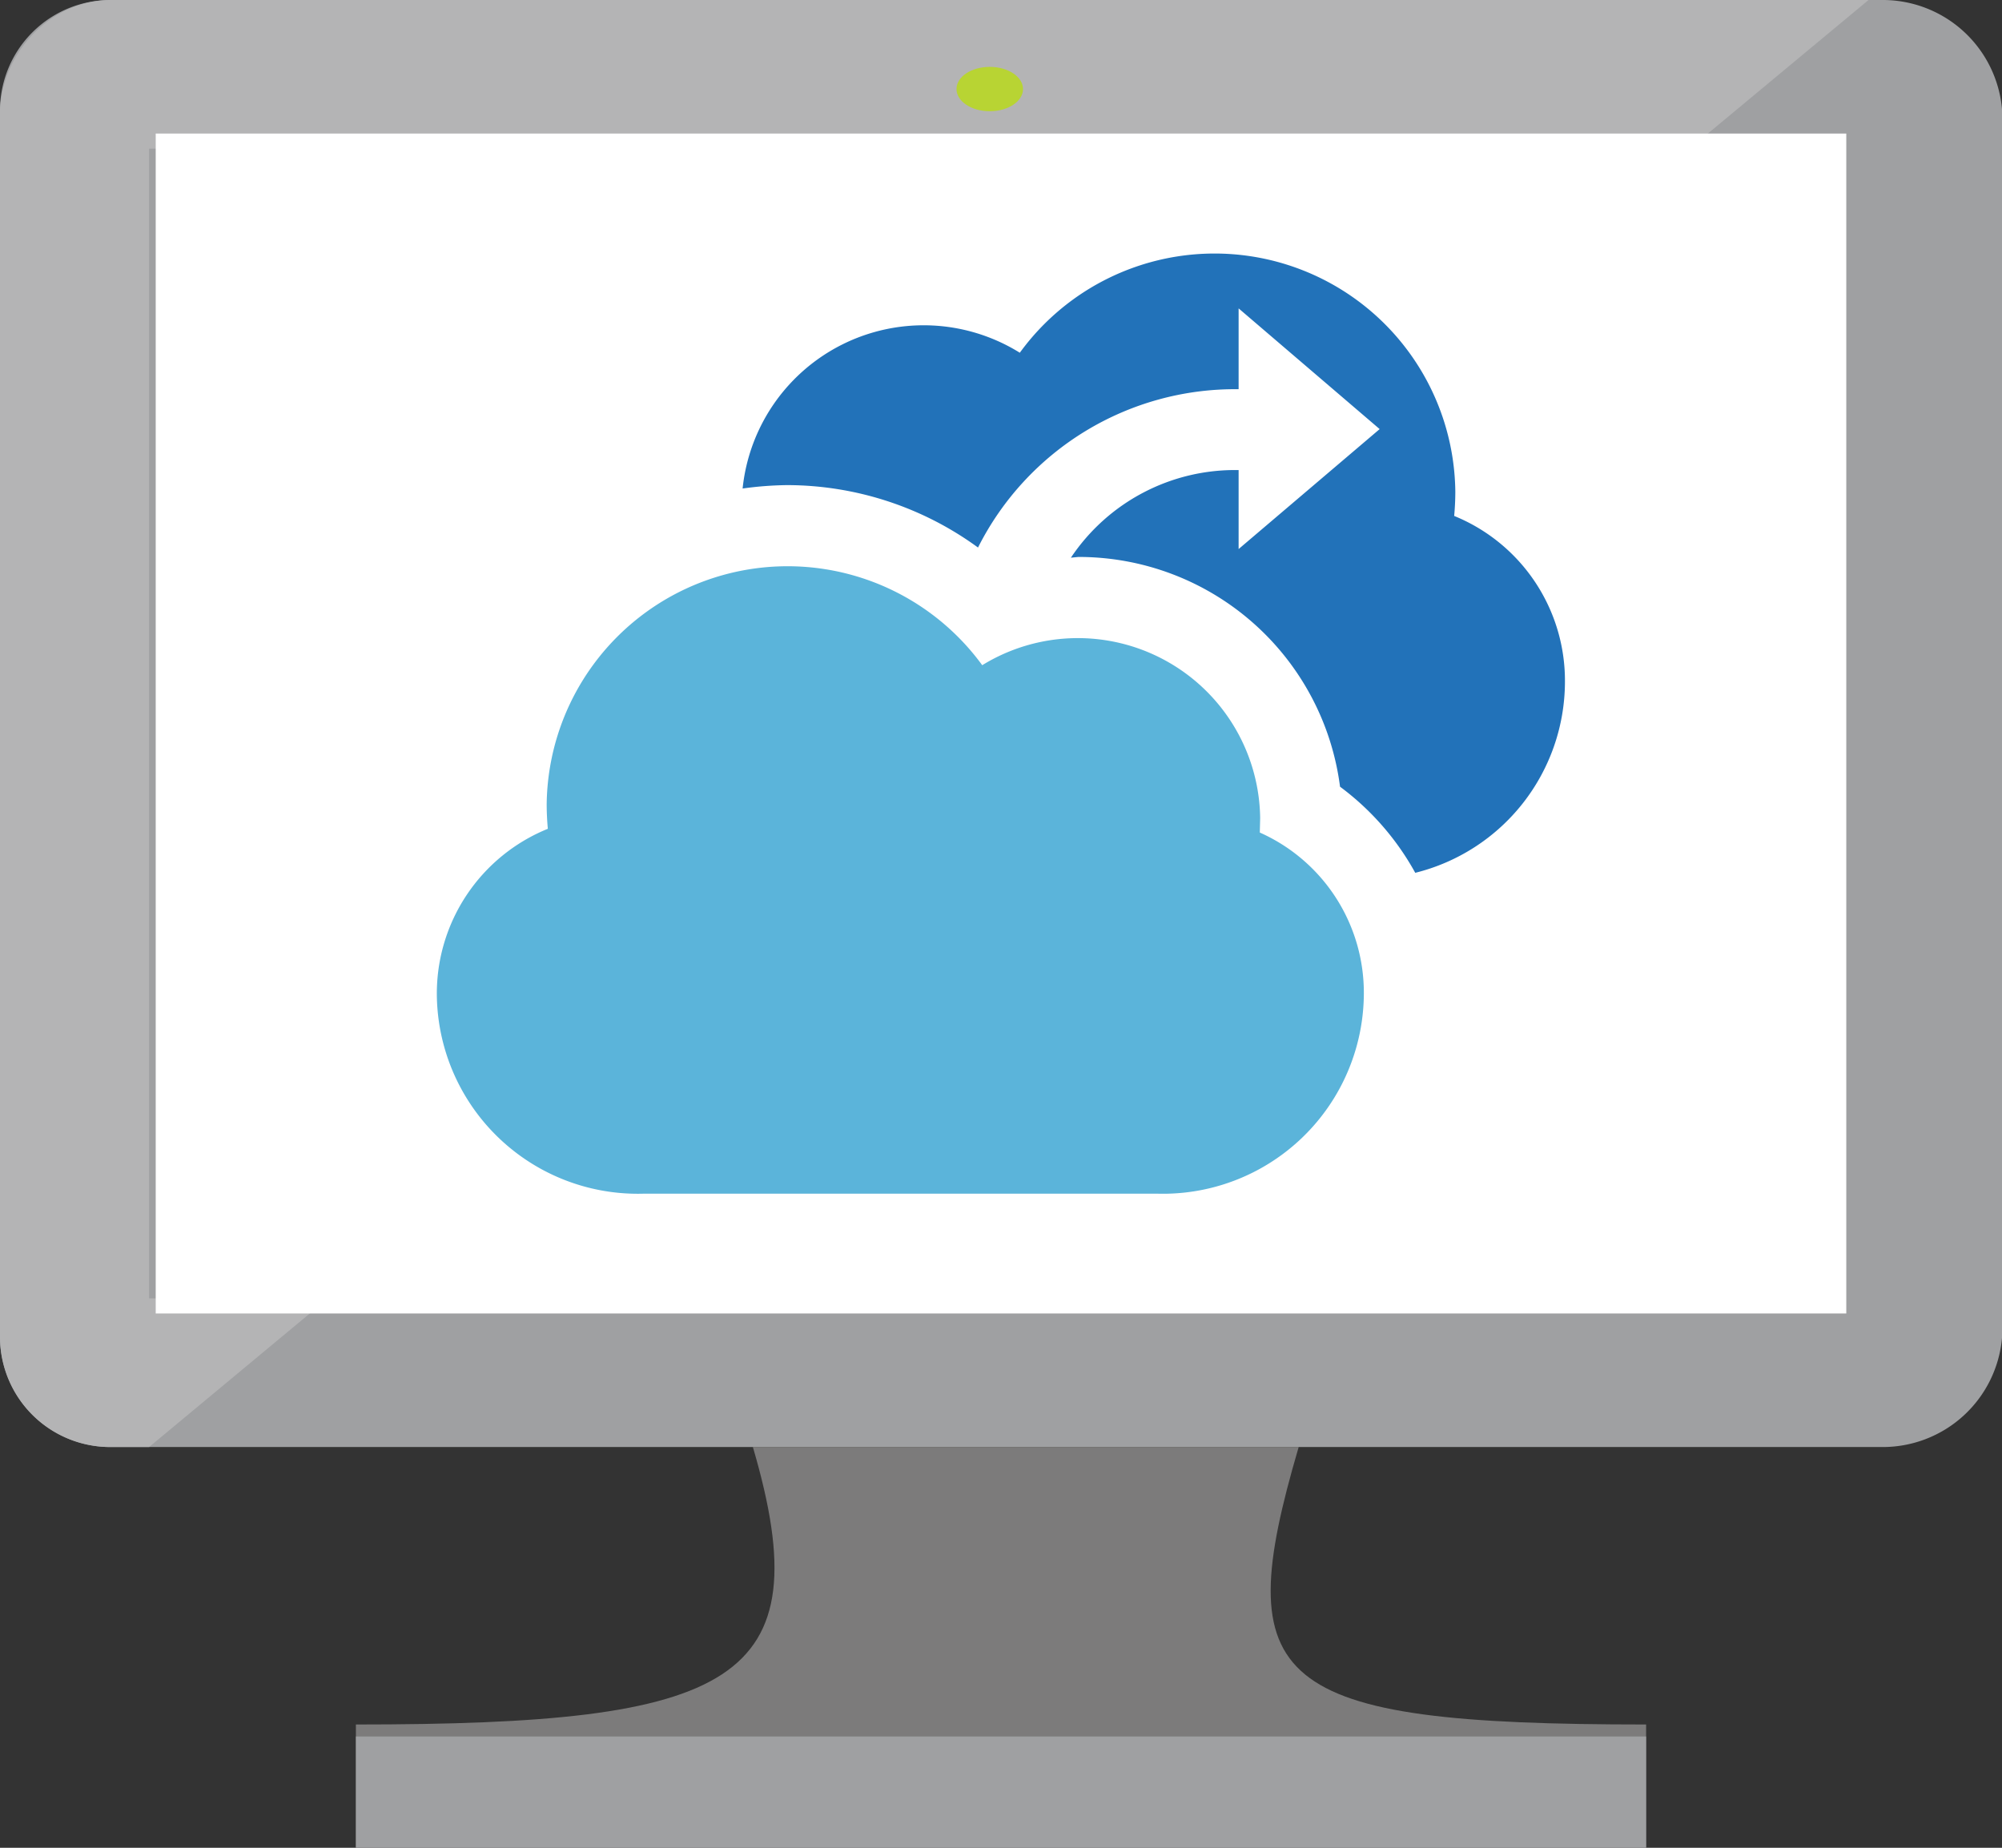 <svg xmlns="http://www.w3.org/2000/svg" viewBox="0 0 54.166 50">
                                
                            
    <rect x="0" y="0" width="54.166" height="50" fill="#333333" stroke="none"/>
                                
                            
    <path d="M35.139,39.157H20.37c1.88,6.395-.537,7.507-10.741,7.507V50H44.537V46.664c-10.2,0-11.278-1.112-9.4-7.507" fill="#7c7b7b" fill-rule="evenodd"></path>
    <path d="M50.916,0H2.979A2.991,2.991,0,0,0,0,2.95V36.206a2.991,2.991,0,0,0,2.979,2.95H50.916a3.239,3.239,0,0,0,3.25-2.95V2.95A3.239,3.239,0,0,0,50.916,0" fill="#9fa0a2" fill-rule="evenodd"></path>
    <path d="M1.4.6A3.16,3.16,0,0,0,0,3.012v33.2a3.047,3.047,0,0,0,3.089,2.945h0A3.047,3.047,0,0,1,0,36.212V3.012A3.16,3.16,0,0,1,1.4.6" fill="#fff" fill-rule="evenodd"></path>
    <path d="M50.555,0H2.958A2.888,2.888,0,0,0,1.345.536,3.2,3.2,0,0,0,0,2.95V36.206a2.98,2.98,0,0,0,2.958,2.95H4.034l4.84-4.023H4.034V4.023H45.715L50.555,0h0" fill="#b4b4b5" fill-rule="evenodd"></path>
    <polygon points="4.213 3.614 49.953 3.614 49.953 35.542 4.213 35.542 4.213 3.614 4.213 3.614" fill="#fff" fill-rule="evenodd"></polygon>
    <polygon points="4.213 35.542 4.213 35.542 4.213 3.614 45.74 3.614 45.74 3.614 4.213 3.614 4.213 35.542 4.213 35.542 4.213 35.542" fill="#5bb4da" fill-rule="evenodd"></polygon>
    <polygon points="9.63 46.988 44.537 46.988 44.537 50 9.63 50 9.63 46.988 9.63 46.988" fill="#9fa0a2" fill-rule="evenodd"></polygon>
    <path d="M25.879,2.41c0-.333.4-.6.9-.6s.9.27.9.6-.4.6-.9.6-.9-.27-.9-.6Z" fill="#b8d433" fill-rule="evenodd"></path><path d="M39.344,13.961c.02-.214.031-.438.031-.661A6.514,6.514,0,0,0,27.592,9.545a4.925,4.925,0,0,0-7.5,3.674,9.432,9.432,0,0,1,1.2-.092,8.775,8.775,0,0,1,5.169,1.689,7.782,7.782,0,0,1,7.051-4.284V8.345l3.816,3.266-3.816,3.246V12.72a5.34,5.34,0,0,0-4.538,2.371l.2-.02a7.129,7.129,0,0,1,7.082,6.217,7.261,7.261,0,0,1,2.035,2.33,5.334,5.334,0,0,0,4.05-5.16A4.813,4.813,0,0,0,39.344,13.961Z" fill="#2272b9"></path>
    <path d="M14.822,22.427c-.02-.224-.031-.448-.031-.672A6.518,6.518,0,0,1,26.575,18a4.933,4.933,0,0,1,7.52,4.141l-.01.387A4.744,4.744,0,0,1,36.9,26.914,5.437,5.437,0,0,1,31.3,32.3H17.426a5.437,5.437,0,0,1-5.607-5.383A4.811,4.811,0,0,1,14.822,22.427Z" fill="#5bb4da"></path>
</svg>
